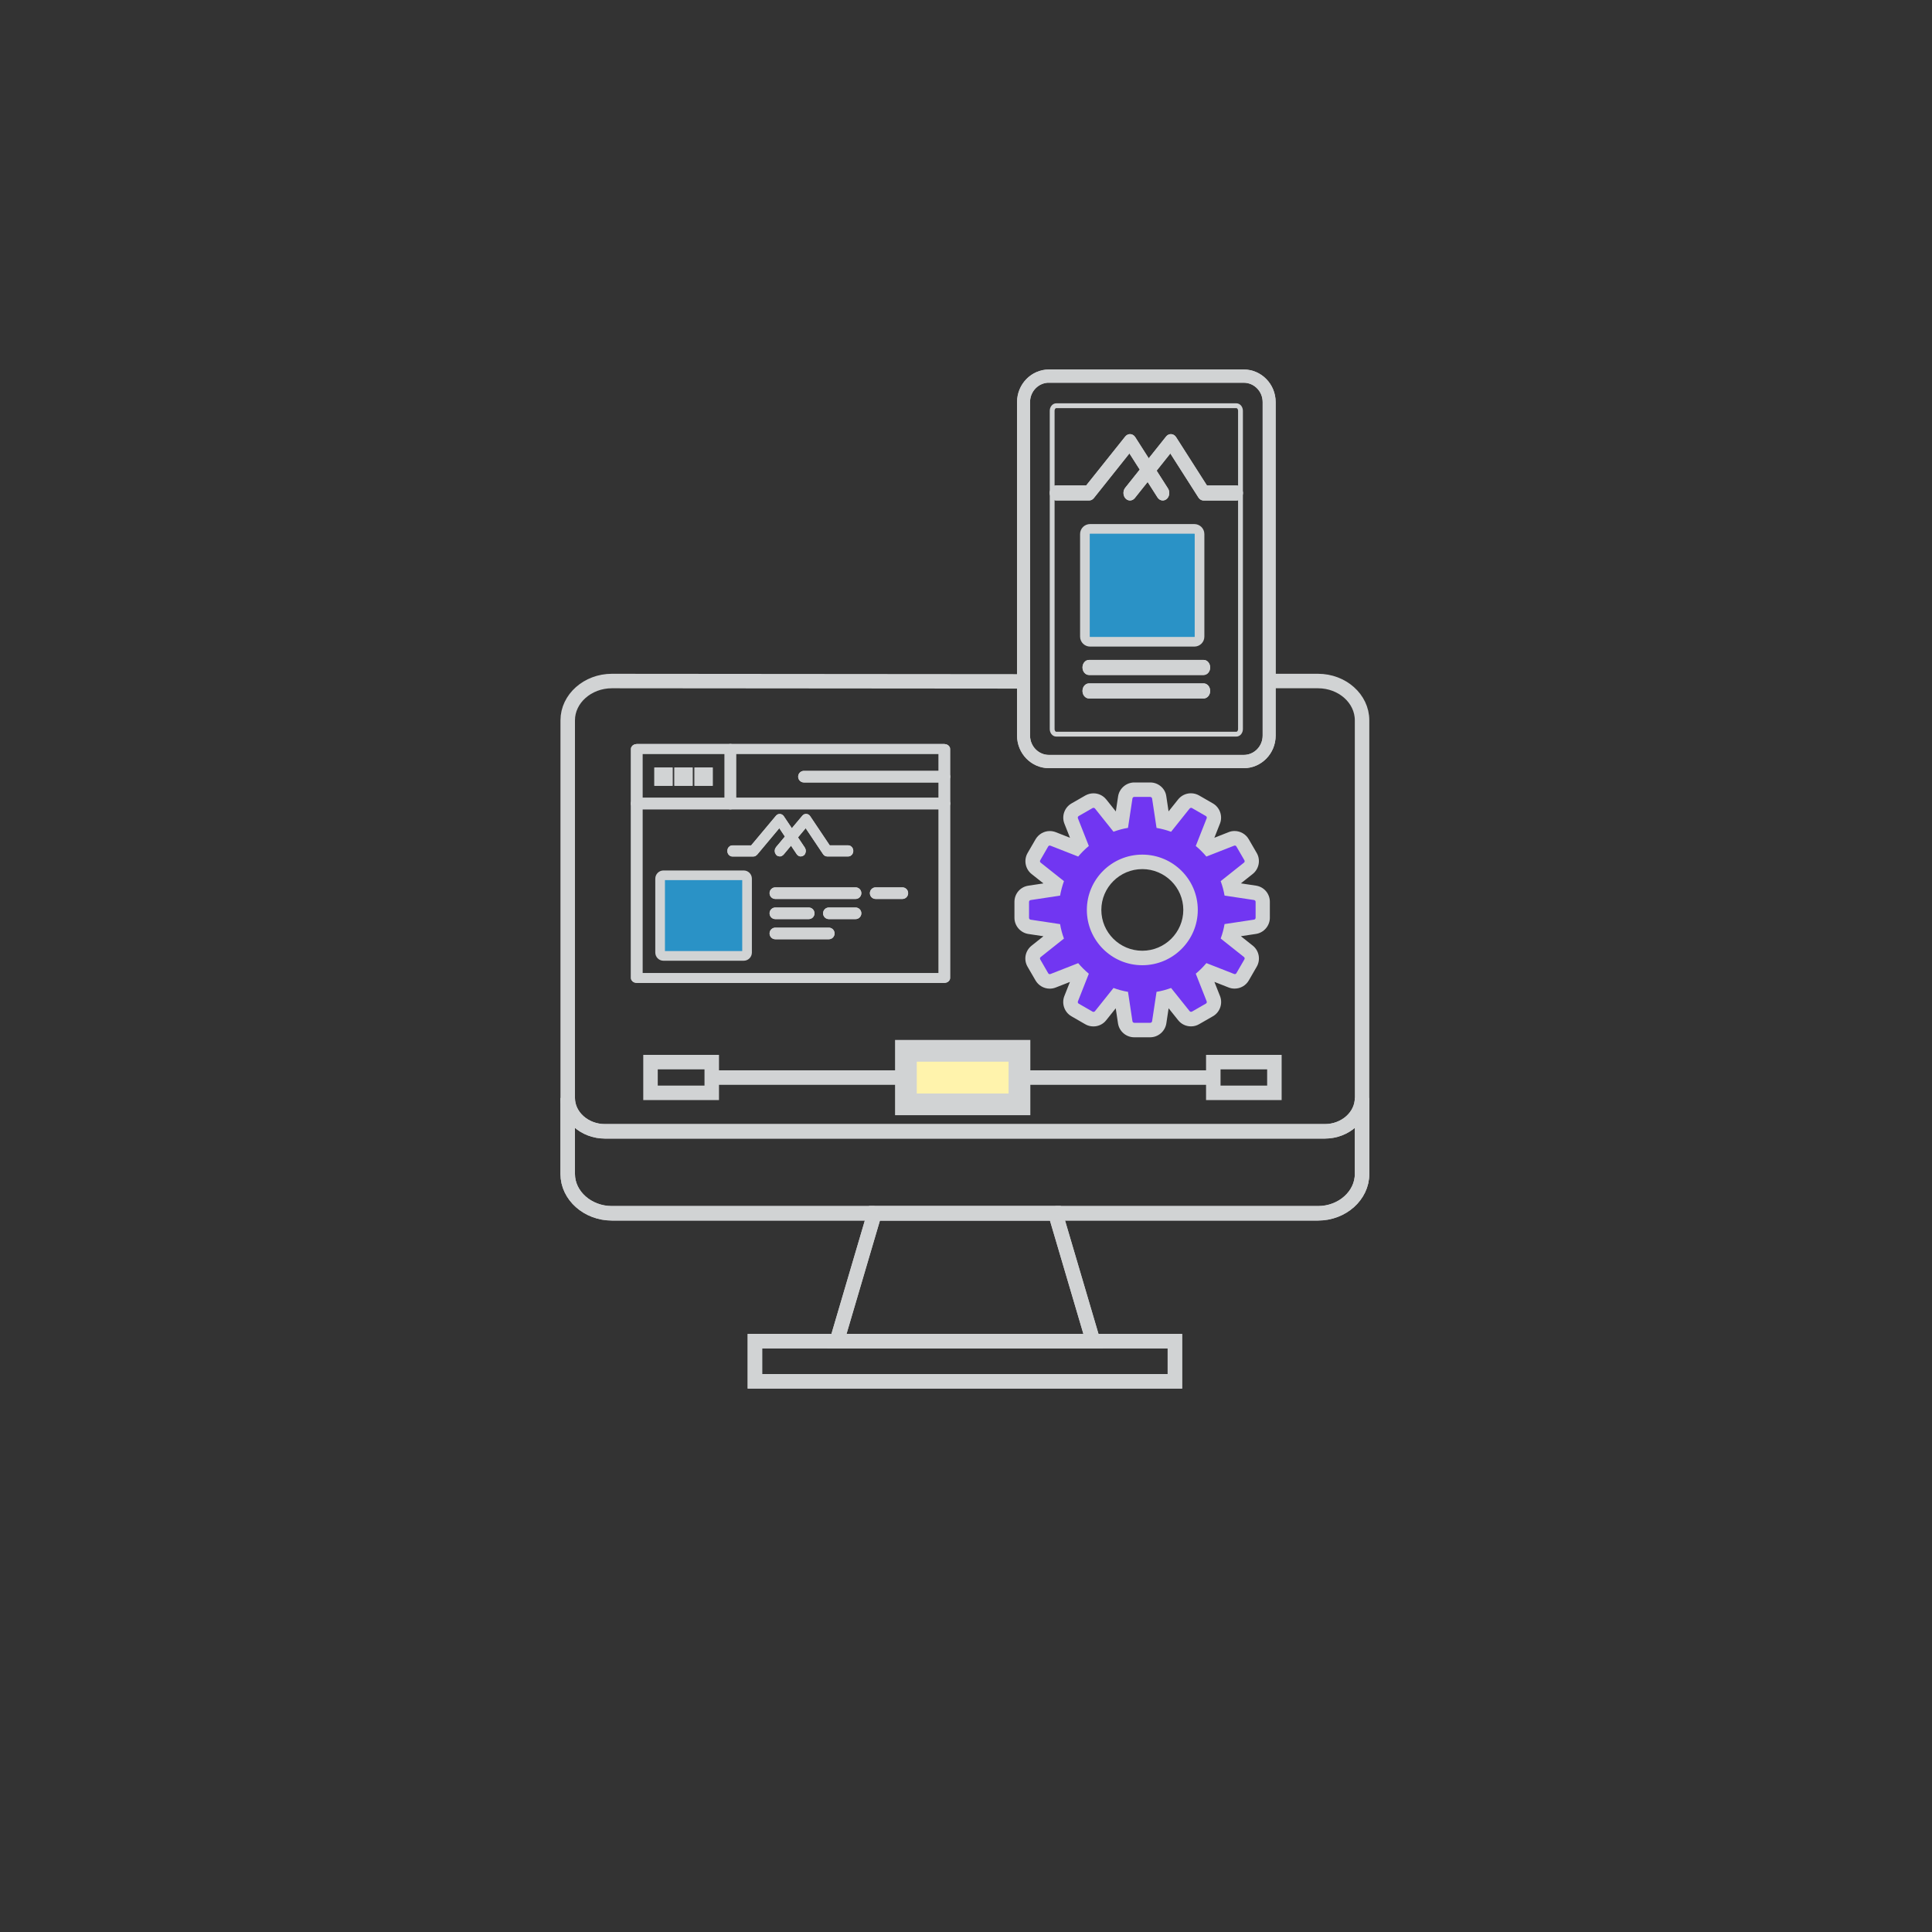<?xml version="1.0" encoding="utf-8"?>
<!-- Generator: Adobe Illustrator 27.0.0, SVG Export Plug-In . SVG Version: 6.00 Build 0)  -->
<svg version="1.1" id="Layer_1" xmlns="http://www.w3.org/2000/svg" xmlns:xlink="http://www.w3.org/1999/xlink" x="0px" y="0px"
	 viewBox="0 0 400 400" style="enable-background:new 0 0 400 400;" xml:space="preserve">
<rect x="0" y="0" width="400" height="400" fill="#333333" stroke="none"/>
<style type="text/css">
	.st0{fill:#2A92C6;}
	.st1{fill:#D1D3D4;}
	.st2{fill:#7136F2;}
	.st3{fill:#FFF3AC;}
	.st4{fill:none;stroke:#D1D3D4;stroke-width:3;stroke-miterlimit:10;}
	.st5{fill:#D1D3D4;stroke:#D1D3D4;stroke-width:3;stroke-miterlimit:10;}
	.st6{fill:#D1D3D4;stroke:#D1D3D4;stroke-miterlimit:10;}
	.st7{fill:#2A92C6;stroke:#D1D3D4;stroke-width:3;stroke-miterlimit:10;}
	.st8{fill:#7136F2;stroke:#D1D3D4;stroke-miterlimit:10;}
	.st9{fill:none;stroke:#D1D3D4;stroke-miterlimit:10;}
	.st10{fill:#2A92C6;stroke:#D1D3D4;stroke-width:2;stroke-miterlimit:10;}
	.st11{fill:#7136F2;stroke:#D1D3D4;stroke-width:2;stroke-miterlimit:10;}
	.st12{fill:#FFF3AC;stroke:#D1D3D4;stroke-width:3;stroke-miterlimit:10;}
	.st13{fill:none;stroke:#D1D3D4;stroke-width:2.683;stroke-miterlimit:10;}
	.st14{fill:#7136F2;stroke:#D1D3D4;stroke-width:3;stroke-miterlimit:10;}
	.st15{fill:none;stroke:#D1D3D4;stroke-width:2;stroke-miterlimit:10;}
	.st16{fill:#003366;}
	.st17{fill:none;stroke:#7136F2;stroke-miterlimit:10;}
	.st18{fill:none;stroke:#003366;stroke-miterlimit:10;}
	.st19{fill:none;stroke:#2A92C6;stroke-miterlimit:10;}
	.st20{fill:none;stroke:#FFF3AC;stroke-miterlimit:10;}
	.st21{fill:#7136F2;stroke:#7136F2;stroke-miterlimit:10;}
	.st22{fill:#003366;stroke:#003366;stroke-miterlimit:10;}
	.st23{fill:#2A92C6;stroke:#2A92C6;stroke-miterlimit:10;}
	.st24{fill:#FFF3AC;stroke:#FFF3AC;stroke-miterlimit:10;}
</style>
<g>
	<g>
		<g>
			<g id="XMLID_00000014605271992991371650000012181785446354172058_">
				<g>
					<polygon class="st4" points="156.3,277.67 173.26,277.67 226.31,277.67 243.25,277.67 243.25,285.99 156.3,285.99 					"/>
					<polygon class="st4" points="218.5,251.2 226.31,277.67 173.26,277.67 181.06,251.2 					"/>
					<path class="st4" d="M125.25,234.23h149.04c4.24,0,7.71-3.11,7.71-6.9v15.74c0,4.45-4.1,8.13-9.11,8.13H218.5h-37.44h-15.92
						h-38.46c-5.02,0-9.14-3.68-9.14-8.13v-15.74C117.55,231.12,121.01,234.23,125.25,234.23z"/>
				</g>
				<g>
					<path class="st4" d="M181.06,251.2h-15.92h-38.46c-5.02,0-9.14-3.68-9.14-8.13v-15.74v-78.2c0-4.47,4.12-8.13,9.14-8.13
						l85.57,0.07"/>
					<path class="st4" d="M263.39,141h9.5c5.01,0,9.11,3.65,9.11,8.13v78.2v15.74c0,4.45-4.1,8.13-9.11,8.13H218.5"/>
					<path class="st4" d="M282,227.33c0,3.78-3.47,6.9-7.71,6.9H125.25c-4.24,0-7.71-3.11-7.71-6.9"/>
					<polyline class="st4" points="173.26,277.67 181.06,251.2 218.5,251.2 226.31,277.67 					"/>
					<polygon class="st4" points="226.31,277.67 243.25,277.67 243.25,285.99 156.3,285.99 156.3,277.67 173.26,277.67 					"/>
					<polygon class="st4" points="186.81,216.81 211.82,216.81 211.82,223.1 211.82,229.39 186.81,229.39 					"/>
					<polygon class="st4" points="251.2,219.9 263.85,219.9 263.85,226.26 251.2,226.26 251.2,223.1 					"/>
					<line class="st4" x1="211.82" y1="223.1" x2="251.2" y2="223.1"/>
					<polygon class="st4" points="147.36,219.9 134.68,219.9 134.68,226.26 147.36,226.26 147.36,223.1 					"/>
					<line class="st4" x1="186.71" y1="223.1" x2="147.36" y2="223.1"/>
				</g>
			</g>
		</g>
	</g>
	<g>
		<g>
			<g>
				<path class="st6" d="M257.51,158.54h-40.34c-3.36,0-6.1-2.8-6.1-6.25V83.25c0-3.44,2.74-6.25,6.1-6.25h40.34
					c3.36,0,6.1,2.8,6.1,6.25v69.05C263.61,155.74,260.87,158.54,257.51,158.54z M217.17,78.73c-2.43,0-4.41,2.02-4.41,4.51v69.05
					c0,2.49,1.98,4.51,4.41,4.51h40.34c2.43,0,4.41-2.02,4.41-4.51V83.25c0-2.49-1.98-4.51-4.41-4.51H217.17z"/>
			</g>
			<g>
				<g>
					<path class="st8" d="M247.27,132.87H225.7c-0.6,0-1.08-0.48-1.08-1.06v-21.25c0-0.59,0.48-1.06,1.08-1.06h21.57
						c0.59,0,1.08,0.48,1.08,1.06v21.25C248.35,132.4,247.87,132.87,247.27,132.87z"/>
				</g>
				<g>
					<path class="st6" d="M249.2,139.25h-23.73c-0.47,0-0.85-0.48-0.85-1.06c0-0.59,0.38-1.06,0.85-1.06h23.73
						c0.47,0,0.85,0.48,0.85,1.06S249.67,139.25,249.2,139.25z"/>
				</g>
				<g>
					<path class="st6" d="M249.2,144.11h-23.73c-0.47,0-0.85-0.48-0.85-1.06c0-0.59,0.38-1.06,0.85-1.06h23.73
						c0.47,0,0.85,0.48,0.85,1.06C250.05,143.63,249.67,144.11,249.2,144.11z"/>
				</g>
				<g>
					<path class="st6" d="M240.73,103.12c-0.25,0-0.49-0.14-0.66-0.4l-6.19-9.7l-7.8,9.79c-0.16,0.2-0.37,0.31-0.6,0.31h-6.78
						c-0.47,0-0.85-0.48-0.85-1.06s0.38-1.06,0.85-1.06h6.43l8.23-10.31c0.17-0.21,0.41-0.33,0.65-0.31
						c0.24,0.02,0.46,0.16,0.61,0.4l6.78,10.62c0.29,0.46,0.23,1.13-0.13,1.49C241.1,103.05,240.91,103.12,240.73,103.12z"/>
				</g>
				<g>
					<path class="st6" d="M233.95,103.12c-0.22,0-0.43-0.1-0.6-0.31c-0.33-0.42-0.33-1.09,0-1.5l8.47-10.62
						c0.17-0.21,0.4-0.33,0.65-0.31c0.24,0.02,0.46,0.16,0.61,0.4l6.53,10.23h6.37c0.47,0,0.85,0.48,0.85,1.06
						c0,0.59-0.38,1.06-0.85,1.06h-6.78c-0.26,0-0.5-0.15-0.66-0.4l-6.19-9.7l-7.8,9.79C234.38,103.02,234.17,103.12,233.95,103.12z
						"/>
				</g>
			</g>
		</g>
	</g>
	<g>
		<g>
			<g>
				<path class="st6" d="M195.52,203h-63.7c-0.38,0-0.69-0.23-0.69-0.52v-47.42c0-0.28,0.31-0.52,0.69-0.52h63.7
					c0.38,0,0.69,0.23,0.69,0.52v47.42C196.21,202.77,195.9,203,195.52,203z M132.52,201.97h62.31v-46.39h-62.31V201.97z"/>
			</g>
			<g>
				<path class="st6" d="M195.52,167.06h-63.7c-0.38,0-0.69-0.31-0.69-0.7c0-0.38,0.31-0.7,0.69-0.7h63.7c0.38,0,0.69,0.31,0.69,0.7
					C196.21,166.75,195.9,167.06,195.52,167.06z"/>
			</g>
			<g>
				<path class="st6" d="M151.21,167.06c-0.38,0-0.69-0.31-0.69-0.7v-11.12c0-0.38,0.31-0.7,0.69-0.7c0.38,0,0.69,0.31,0.69,0.7
					v11.12C151.9,166.75,151.59,167.06,151.21,167.06z"/>
			</g>
			<g>
				<path class="st6" d="M195.52,161.5h-29.08c-0.38,0-0.69-0.31-0.69-0.7c0-0.38,0.31-0.7,0.69-0.7h29.08
					c0.38,0,0.69,0.31,0.69,0.7C196.21,161.19,195.9,161.5,195.52,161.5z"/>
			</g>
			<g>
				<path class="st6" d="M153.98,197.91h-16.62c-0.38,0-0.69-0.31-0.69-0.7v-15.29c0-0.38,0.31-0.7,0.69-0.7h16.62
					c0.38,0,0.69,0.31,0.69,0.7v15.29C154.67,197.6,154.36,197.91,153.98,197.91z M138.05,196.52h15.23v-13.9h-15.23V196.52z"/>
			</g>
			<g>
				<path class="st6" d="M177.14,185.62h-16.62c-0.38,0-0.69-0.31-0.69-0.7c0-0.38,0.31-0.7,0.69-0.7h16.62
					c0.38,0,0.69,0.31,0.69,0.7C177.83,185.31,177.52,185.62,177.14,185.62z"/>
			</g>
			<g>
				<path class="st6" d="M186.83,185.62h-5.54c-0.38,0-0.69-0.31-0.69-0.7c0-0.38,0.31-0.7,0.69-0.7h5.54c0.38,0,0.69,0.31,0.69,0.7
					C187.52,185.31,187.21,185.62,186.83,185.62z"/>
			</g>
			<g>
				<path class="st6" d="M167.44,189.79h-6.92c-0.38,0-0.69-0.31-0.69-0.7c0-0.38,0.31-0.7,0.69-0.7h6.92c0.38,0,0.69,0.31,0.69,0.7
					C168.14,189.48,167.83,189.79,167.44,189.79z"/>
			</g>
			<g>
				<path class="st6" d="M177.14,189.79h-5.54c-0.38,0-0.69-0.31-0.69-0.7c0-0.38,0.31-0.7,0.69-0.7h5.54c0.38,0,0.69,0.31,0.69,0.7
					C177.83,189.48,177.52,189.79,177.14,189.79z"/>
			</g>
			<g>
				<path class="st6" d="M171.6,193.96h-11.08c-0.38,0-0.69-0.31-0.69-0.7c0-0.38,0.31-0.7,0.69-0.7h11.08
					c0.38,0,0.69,0.31,0.69,0.7C172.29,193.65,171.98,193.96,171.6,193.96z"/>
			</g>
			<rect x="135.98" y="159.41" class="st6" width="2.77" height="2.78"/>
			<rect x="140.13" y="159.41" class="st6" width="2.77" height="2.78"/>
			<rect x="144.29" y="159.41" class="st6" width="2.77" height="2.78"/>
			<g>
				<path class="st6" d="M165.8,176.82c-0.16,0-0.32-0.08-0.43-0.24l-3.98-5.94l-5.02,6c-0.1,0.12-0.24,0.19-0.39,0.19h-4.36
					c-0.3,0-0.54-0.29-0.54-0.65s0.24-0.65,0.54-0.65h4.13l5.29-6.32c0.11-0.13,0.26-0.2,0.42-0.19c0.15,0.01,0.3,0.1,0.4,0.24
					l4.36,6.51c0.19,0.28,0.15,0.69-0.09,0.92C166.04,176.77,165.92,176.82,165.8,176.82z"/>
			</g>
			<g>
				<path class="st6" d="M161.44,176.82c-0.14,0-0.28-0.06-0.39-0.19c-0.21-0.25-0.21-0.67,0-0.92l5.45-6.51
					c0.11-0.13,0.26-0.2,0.42-0.19c0.15,0.01,0.3,0.1,0.4,0.24l4.2,6.27h4.1c0.3,0,0.55,0.29,0.55,0.65c0,0.36-0.24,0.65-0.55,0.65
					h-4.36c-0.17,0-0.32-0.09-0.43-0.24l-3.98-5.94l-5.02,6C161.72,176.75,161.58,176.82,161.44,176.82z"/>
			</g>
		</g>
	</g>
	<g>
		<g>
			<g>
				<g>
					<g id="XMLID_00000013175488247481168460000004181534604426622599_">
						<g>
							<polygon class="st9" points="156.3,277.67 173.26,277.67 226.31,277.67 243.25,277.67 243.25,285.99 156.3,285.99 							"/>
							<polygon class="st9" points="218.5,251.2 226.31,277.67 173.26,277.67 181.06,251.2 							"/>
							<path class="st9" d="M125.25,234.23h149.04c4.24,0,7.71-3.11,7.71-6.9v15.74c0,4.45-4.1,8.13-9.11,8.13H218.5h-37.44h-15.92
								h-38.46c-5.02,0-9.14-3.68-9.14-8.13v-15.74C117.55,231.12,121.01,234.23,125.25,234.23z"/>
						</g>
						<g>
							<path class="st9" d="M181.06,251.2h-15.92h-38.46c-5.02,0-9.14-3.68-9.14-8.13v-15.74v-78.2c0-4.47,4.12-8.13,9.14-8.13
								l85.57,0.07"/>
							<path class="st9" d="M263.39,141h9.5c5.01,0,9.11,3.65,9.11,8.13v78.2v15.74c0,4.45-4.1,8.13-9.11,8.13H218.5"/>
							<path class="st9" d="M282,227.33c0,3.78-3.47,6.9-7.71,6.9H125.25c-4.24,0-7.71-3.11-7.71-6.9"/>
							<polyline class="st9" points="173.26,277.67 181.06,251.2 218.5,251.2 226.31,277.67 							"/>
							<polygon class="st9" points="226.31,277.67 243.25,277.67 243.25,285.99 156.3,285.99 156.3,277.67 173.26,277.67 							"/>
							<g>
								<rect x="188.31" y="218.31" class="st3" width="22.01" height="9.59"/>
								<path class="st1" d="M208.82,219.81v3.3v3.29h-19.01v-6.59H208.82 M211.82,216.81h-25.01v12.59h25.01v-6.29V216.81
									L211.82,216.81z"/>
							</g>
							<polygon class="st9" points="251.2,219.9 263.85,219.9 263.85,226.26 251.2,226.26 251.2,223.1 							"/>
							<line class="st9" x1="211.82" y1="223.1" x2="251.2" y2="223.1"/>
							<polygon class="st9" points="147.36,219.9 134.68,219.9 134.68,226.26 147.36,226.26 147.36,223.1 							"/>
							<line class="st9" x1="186.71" y1="223.1" x2="147.36" y2="223.1"/>
						</g>
					</g>
				</g>
			</g>
			<g>
				<g>
					<g>
						<path class="st6" d="M257.51,158.54h-40.34c-3.36,0-6.1-2.8-6.1-6.25V83.25c0-3.44,2.74-6.25,6.1-6.25h40.34
							c3.36,0,6.1,2.8,6.1,6.25v69.05C263.61,155.74,260.87,158.54,257.51,158.54z M217.17,78.73c-2.43,0-4.41,2.02-4.41,4.51v69.05
							c0,2.49,1.98,4.51,4.41,4.51h40.34c2.43,0,4.41-2.02,4.41-4.51V83.25c0-2.49-1.98-4.51-4.41-4.51H217.17z"/>
					</g>
					<g>
						<g>
							<path class="st9" d="M255.98,152h-37.29c-0.47,0-0.85-0.48-0.85-1.06V85.06c0-0.59,0.38-1.06,0.85-1.06h37.29
								c0.47,0,0.85,0.48,0.85,1.06v65.87C256.83,151.52,256.45,152,255.98,152z"/>
						</g>
						<g>
							<path class="st10" d="M247.27,132.87H225.7c-0.6,0-1.08-0.48-1.08-1.06v-21.25c0-0.59,0.48-1.06,1.08-1.06h21.57
								c0.59,0,1.08,0.48,1.08,1.06v21.25C248.35,132.4,247.87,132.87,247.27,132.87z"/>
						</g>
						<g>
							<path class="st9" d="M249.2,139.25h-23.73c-0.47,0-0.85-0.48-0.85-1.06c0-0.59,0.38-1.06,0.85-1.06h23.73
								c0.47,0,0.85,0.48,0.85,1.06S249.67,139.25,249.2,139.25z"/>
						</g>
						<g>
							<path class="st9" d="M249.2,144.11h-23.73c-0.47,0-0.85-0.48-0.85-1.06c0-0.59,0.38-1.06,0.85-1.06h23.73
								c0.47,0,0.85,0.48,0.85,1.06C250.05,143.63,249.67,144.11,249.2,144.11z"/>
						</g>
						<g>
							<path class="st9" d="M240.73,103.12c-0.25,0-0.49-0.14-0.66-0.4l-6.19-9.7l-7.8,9.79c-0.16,0.2-0.37,0.31-0.6,0.31h-6.78
								c-0.47,0-0.85-0.48-0.85-1.06s0.38-1.06,0.85-1.06h6.43l8.23-10.31c0.17-0.21,0.41-0.33,0.65-0.31
								c0.24,0.02,0.46,0.16,0.61,0.4l6.78,10.62c0.29,0.46,0.23,1.13-0.13,1.49C241.1,103.05,240.91,103.12,240.73,103.12z"/>
						</g>
						<g>
							<path class="st9" d="M233.95,103.12c-0.22,0-0.43-0.1-0.6-0.31c-0.33-0.42-0.33-1.09,0-1.5l8.47-10.62
								c0.17-0.21,0.4-0.33,0.65-0.31c0.24,0.02,0.46,0.16,0.61,0.4l6.53,10.23h6.37c0.47,0,0.85,0.48,0.85,1.06
								c0,0.59-0.38,1.06-0.85,1.06h-6.78c-0.26,0-0.5-0.15-0.66-0.4l-6.19-9.7l-7.8,9.79
								C234.38,103.02,234.17,103.12,233.95,103.12z"/>
						</g>
					</g>
				</g>
			</g>
			<g>
				<g>
					<g>
						<path class="st6" d="M195.52,203h-63.7c-0.38,0-0.69-0.23-0.69-0.52v-47.42c0-0.28,0.31-0.52,0.69-0.52h63.7
							c0.38,0,0.69,0.23,0.69,0.52v47.42C196.21,202.77,195.9,203,195.52,203z M132.52,201.97h62.31v-46.39h-62.31V201.97z"/>
					</g>
					<g>
						<path class="st6" d="M195.52,167.06h-63.7c-0.38,0-0.69-0.31-0.69-0.7c0-0.38,0.31-0.7,0.69-0.7h63.7
							c0.38,0,0.69,0.31,0.69,0.7C196.21,166.75,195.9,167.06,195.52,167.06z"/>
					</g>
					<g>
						<path class="st6" d="M151.21,167.06c-0.38,0-0.69-0.31-0.69-0.7v-11.12c0-0.38,0.31-0.7,0.69-0.7c0.38,0,0.69,0.31,0.69,0.7
							v11.12C151.9,166.75,151.59,167.06,151.21,167.06z"/>
					</g>
					<g>
						<path class="st6" d="M195.52,161.5h-29.08c-0.38,0-0.69-0.31-0.69-0.7c0-0.38,0.31-0.7,0.69-0.7h29.08
							c0.38,0,0.69,0.31,0.69,0.7C196.21,161.19,195.9,161.5,195.52,161.5z"/>
					</g>
					<g>
						<path class="st10" d="M153.98,197.91h-16.62c-0.38,0-0.69-0.31-0.69-0.7v-15.29c0-0.38,0.31-0.7,0.69-0.7h16.62
							c0.38,0,0.69,0.31,0.69,0.7v15.29C154.67,197.6,154.36,197.91,153.98,197.91z"/>
					</g>
					<g>
						<path class="st6" d="M177.14,185.62h-16.62c-0.38,0-0.69-0.31-0.69-0.7c0-0.38,0.31-0.7,0.69-0.7h16.62
							c0.38,0,0.69,0.31,0.69,0.7C177.83,185.31,177.52,185.62,177.14,185.62z"/>
					</g>
					<g>
						<path class="st6" d="M186.83,185.62h-5.54c-0.38,0-0.69-0.31-0.69-0.7c0-0.38,0.31-0.7,0.69-0.7h5.54
							c0.38,0,0.69,0.31,0.69,0.7C187.52,185.31,187.21,185.62,186.83,185.62z"/>
					</g>
					<g>
						<path class="st6" d="M167.44,189.79h-6.92c-0.38,0-0.69-0.31-0.69-0.7c0-0.38,0.31-0.7,0.69-0.7h6.92
							c0.38,0,0.69,0.31,0.69,0.7C168.14,189.48,167.83,189.79,167.44,189.79z"/>
					</g>
					<g>
						<path class="st6" d="M177.14,189.79h-5.54c-0.38,0-0.69-0.31-0.69-0.7c0-0.38,0.31-0.7,0.69-0.7h5.54
							c0.38,0,0.69,0.31,0.69,0.7C177.83,189.48,177.52,189.79,177.14,189.79z"/>
					</g>
					<g>
						<path class="st6" d="M171.6,193.96h-11.08c-0.38,0-0.69-0.31-0.69-0.7c0-0.38,0.31-0.7,0.69-0.7h11.08
							c0.38,0,0.69,0.31,0.69,0.7C172.29,193.65,171.98,193.96,171.6,193.96z"/>
					</g>
					<rect x="135.98" y="159.41" class="st6" width="2.77" height="2.78"/>
					<rect x="140.13" y="159.41" class="st6" width="2.77" height="2.78"/>
					<rect x="144.29" y="159.41" class="st6" width="2.77" height="2.78"/>
					<g>
						<path class="st6" d="M165.8,176.82c-0.16,0-0.32-0.08-0.43-0.24l-3.98-5.94l-5.02,6c-0.1,0.12-0.24,0.19-0.39,0.19h-4.36
							c-0.3,0-0.54-0.29-0.54-0.65s0.24-0.65,0.54-0.65h4.13l5.29-6.32c0.11-0.13,0.26-0.2,0.42-0.19c0.15,0.01,0.3,0.1,0.4,0.24
							l4.36,6.51c0.19,0.28,0.15,0.69-0.09,0.92C166.04,176.77,165.92,176.82,165.8,176.82z"/>
					</g>
					<g>
						<path class="st6" d="M161.44,176.82c-0.14,0-0.28-0.06-0.39-0.19c-0.21-0.25-0.21-0.67,0-0.92l5.45-6.51
							c0.11-0.13,0.26-0.2,0.42-0.19c0.15,0.01,0.3,0.1,0.4,0.24l4.2,6.27h4.1c0.3,0,0.55,0.29,0.55,0.65
							c0,0.36-0.24,0.65-0.55,0.65h-4.36c-0.17,0-0.32-0.09-0.43-0.24l-3.98-5.94l-5.02,6
							C161.72,176.75,161.58,176.82,161.44,176.82z"/>
					</g>
				</g>
			</g>
			<g>
				<path class="st2" d="M234.84,213.27c-0.92,0-1.73-0.69-1.86-1.6l-0.76-5.04c-0.39-0.09-0.78-0.19-1.16-0.31l-3.19,3.99
					c-0.36,0.45-0.9,0.71-1.48,0.71c-0.33,0-0.65-0.09-0.94-0.25l-2.87-1.65c-0.8-0.46-1.15-1.46-0.81-2.32l1.87-4.75
					c-0.29-0.27-0.57-0.55-0.84-0.84l-4.77,1.87c-0.22,0.09-0.45,0.13-0.69,0.13c-0.67,0-1.3-0.36-1.63-0.95l-1.65-2.86
					c-0.47-0.81-0.28-1.83,0.46-2.42l4-3.18c-0.11-0.38-0.22-0.76-0.31-1.14l-5.06-0.76c-0.93-0.14-1.61-0.92-1.61-1.86v-3.3
					c0-0.92,0.69-1.73,1.61-1.86l5.06-0.76c0.09-0.38,0.19-0.77,0.31-1.15l-4-3.17c-0.74-0.59-0.93-1.61-0.46-2.42l1.65-2.86
					c0.33-0.58,0.96-0.94,1.63-0.94c0.24,0,0.47,0.04,0.7,0.13l4.76,1.87c0.27-0.29,0.55-0.57,0.84-0.84l-1.87-4.75
					c-0.34-0.88,0-1.86,0.81-2.33l2.87-1.65c0.28-0.16,0.61-0.25,0.94-0.25c0.58,0,1.11,0.26,1.47,0.71l3.19,3.99
					c0.38-0.12,0.77-0.22,1.16-0.31l0.76-5.04c0.14-0.93,0.92-1.6,1.86-1.6h3.31c0.94,0,1.73,0.67,1.87,1.6l0.76,5.04
					c0.39,0.09,0.78,0.19,1.16,0.31l3.19-3.99c0.36-0.45,0.9-0.71,1.47-0.71c0.33,0,0.65,0.09,0.94,0.25l2.87,1.65
					c0.8,0.46,1.15,1.46,0.81,2.33l-1.87,4.75c0.29,0.27,0.57,0.55,0.84,0.84l4.77-1.87c0.21-0.08,0.45-0.13,0.69-0.13
					c0.67,0,1.29,0.36,1.63,0.94l1.66,2.86c0.46,0.8,0.27,1.84-0.46,2.42l-4,3.18c0.12,0.38,0.22,0.76,0.31,1.14l5.06,0.76
					c0.92,0.14,1.61,0.94,1.61,1.86v3.3c0,0.94-0.67,1.72-1.61,1.86l-5.06,0.76c-0.09,0.38-0.19,0.77-0.31,1.14l4,3.18
					c0.74,0.59,0.93,1.61,0.46,2.42l-1.66,2.86c-0.33,0.58-0.96,0.94-1.63,0.94l0,0c-0.24,0-0.47-0.04-0.7-0.13l-4.76-1.87
					c-0.27,0.29-0.55,0.57-0.84,0.84l1.87,4.75c0.34,0.86-0.01,1.86-0.81,2.32l-2.87,1.65c-0.29,0.16-0.61,0.25-0.94,0.25
					c-0.58,0-1.11-0.26-1.47-0.71l-3.19-3.99c-0.38,0.12-0.77,0.22-1.16,0.31l-0.76,5.04c-0.14,0.93-0.92,1.6-1.87,1.6H234.84z
					 M236.5,178.43c-5.5,0-9.98,4.46-9.98,9.95c0,5.49,4.48,9.95,9.98,9.95c5.51,0,9.99-4.46,9.99-9.95
					C246.48,182.9,242,178.43,236.5,178.43z"/>
				<path class="st1" d="M238.15,165c0.19,0,0.35,0.14,0.38,0.33l0.92,6.08c1.02,0.18,2.03,0.44,3.01,0.8l3.84-4.81
					c0.08-0.09,0.19-0.15,0.3-0.15c0.07,0,0.13,0.02,0.19,0.05l2.87,1.65c0.16,0.09,0.24,0.3,0.17,0.47l-2.26,5.73
					c0.8,0.66,1.53,1.4,2.2,2.19l5.74-2.25c0.05-0.02,0.09-0.03,0.14-0.03c0.13,0,0.26,0.07,0.33,0.19l1.66,2.86
					c0.1,0.16,0.06,0.37-0.09,0.49l-4.82,3.83c0.36,0.98,0.63,1.98,0.8,2.99l6.1,0.92c0.19,0.03,0.33,0.19,0.33,0.38v3.3
					c0,0.19-0.14,0.35-0.33,0.38l-6.1,0.92c-0.17,1.01-0.44,2.02-0.8,2.99l4.82,3.83c0.15,0.12,0.19,0.33,0.09,0.49l-1.66,2.86
					c-0.07,0.12-0.2,0.19-0.33,0.19c-0.05,0-0.1-0.01-0.14-0.03l-5.74-2.25c-0.67,0.8-1.4,1.53-2.2,2.19l2.26,5.73
					c0.07,0.18,0,0.38-0.17,0.47l-2.87,1.65c-0.06,0.03-0.13,0.05-0.19,0.05c-0.11,0-0.23-0.05-0.3-0.14l-3.84-4.8
					c-0.98,0.36-1.99,0.63-3.01,0.8l-0.92,6.08c-0.03,0.19-0.19,0.33-0.38,0.33h-3.31c-0.19,0-0.35-0.14-0.38-0.33l-0.92-6.08
					c-1.02-0.17-2.03-0.44-3-0.8l-3.84,4.81c-0.08,0.09-0.19,0.14-0.3,0.14c-0.07,0-0.13-0.02-0.19-0.05l-2.87-1.65
					c-0.17-0.09-0.24-0.3-0.17-0.47l2.26-5.73c-0.79-0.66-1.53-1.39-2.2-2.19l-5.74,2.25c-0.05,0.02-0.09,0.03-0.14,0.03
					c-0.13,0-0.26-0.07-0.33-0.19l-1.65-2.86c-0.1-0.17-0.06-0.37,0.09-0.49l4.82-3.83c-0.36-0.97-0.63-1.97-0.8-2.99l-6.1-0.92
					c-0.19-0.03-0.33-0.19-0.33-0.38v-3.3c0-0.19,0.14-0.35,0.33-0.38l6.1-0.92c0.18-1.02,0.45-2.02,0.8-3l-4.82-3.83
					c-0.15-0.12-0.19-0.33-0.09-0.49l1.65-2.86c0.07-0.12,0.2-0.19,0.33-0.19c0.05,0,0.09,0.01,0.14,0.03l5.74,2.25
					c0.67-0.8,1.41-1.54,2.2-2.19l-2.26-5.73c-0.07-0.18,0-0.38,0.17-0.47l2.87-1.65c0.06-0.03,0.13-0.05,0.19-0.05
					c0.11,0,0.23,0.05,0.3,0.14l3.84,4.81c0.97-0.36,1.98-0.63,3-0.8l0.92-6.08c0.03-0.19,0.19-0.33,0.38-0.33H238.15 M236.5,199.84
					c6.33,0,11.49-5.14,11.49-11.45c0-6.32-5.15-11.45-11.49-11.45c-6.33,0-11.48,5.14-11.48,11.45
					C225.02,194.7,230.17,199.84,236.5,199.84 M238.15,162h-3.31c-1.66,0-3.1,1.24-3.35,2.88l-0.47,3.12l-1.98-2.48
					c-0.65-0.81-1.61-1.27-2.65-1.27c-0.59,0-1.18,0.16-1.69,0.45l-2.87,1.65c-1.44,0.83-2.07,2.62-1.46,4.17l1.16,2.93l-2.95-1.16
					c-0.39-0.15-0.81-0.23-1.24-0.23c-1.2,0-2.32,0.65-2.93,1.69l-1.66,2.86c-0.83,1.44-0.48,3.31,0.82,4.34l2.46,1.95l-3.12,0.47
					c-1.67,0.25-2.88,1.66-2.88,3.35v3.3c0,1.66,1.24,3.1,2.88,3.35l3.12,0.47l-2.46,1.96c-1.32,1.06-1.67,2.88-0.83,4.34l1.66,2.86
					c0.61,1.04,1.73,1.69,2.93,1.69c0.43,0,0.86-0.08,1.26-0.24l2.93-1.15l-1.16,2.93c-0.61,1.55,0.02,3.35,1.47,4.18l2.86,1.65
					c0.51,0.3,1.1,0.45,1.69,0.45c1.03,0,2-0.46,2.64-1.27l1.98-2.48l0.47,3.12c0.25,1.64,1.68,2.88,3.35,2.88h3.31
					c1.66,0,3.1-1.24,3.35-2.89l0.47-3.12l1.98,2.48c0.65,0.81,1.61,1.27,2.65,1.27c0.59,0,1.17-0.15,1.68-0.45l2.87-1.65
					c1.45-0.83,2.07-2.63,1.46-4.18l-1.16-2.93l2.95,1.16c0.38,0.15,0.8,0.23,1.24,0.23c1.21,0,2.33-0.65,2.93-1.69l1.65-2.86
					c0.83-1.44,0.48-3.31-0.82-4.34l-2.47-1.96l3.12-0.47c1.64-0.25,2.88-1.69,2.88-3.35v-3.3c0-1.69-1.21-3.1-2.88-3.35l-3.12-0.47
					l2.46-1.95c1.3-1.04,1.66-2.91,0.82-4.34l-1.66-2.86c-0.6-1.04-1.73-1.69-2.93-1.69c-0.44,0-0.86,0.08-1.26,0.25l-2.92,1.15
					l1.16-2.93c0.61-1.55-0.02-3.35-1.46-4.18l-2.86-1.65c-0.51-0.29-1.09-0.45-1.69-0.45c-1.04,0-2,0.46-2.65,1.27l-1.98,2.48
					l-0.47-3.13C241.26,163.24,239.82,162,238.15,162L238.15,162z M236.5,196.84c-4.68,0-8.48-3.79-8.48-8.45
					c0-4.66,3.81-8.45,8.48-8.45c4.68,0,8.49,3.79,8.49,8.45C244.98,193.05,241.18,196.84,236.5,196.84L236.5,196.84z"/>
			</g>
		</g>
	</g>
</g>
</svg>
